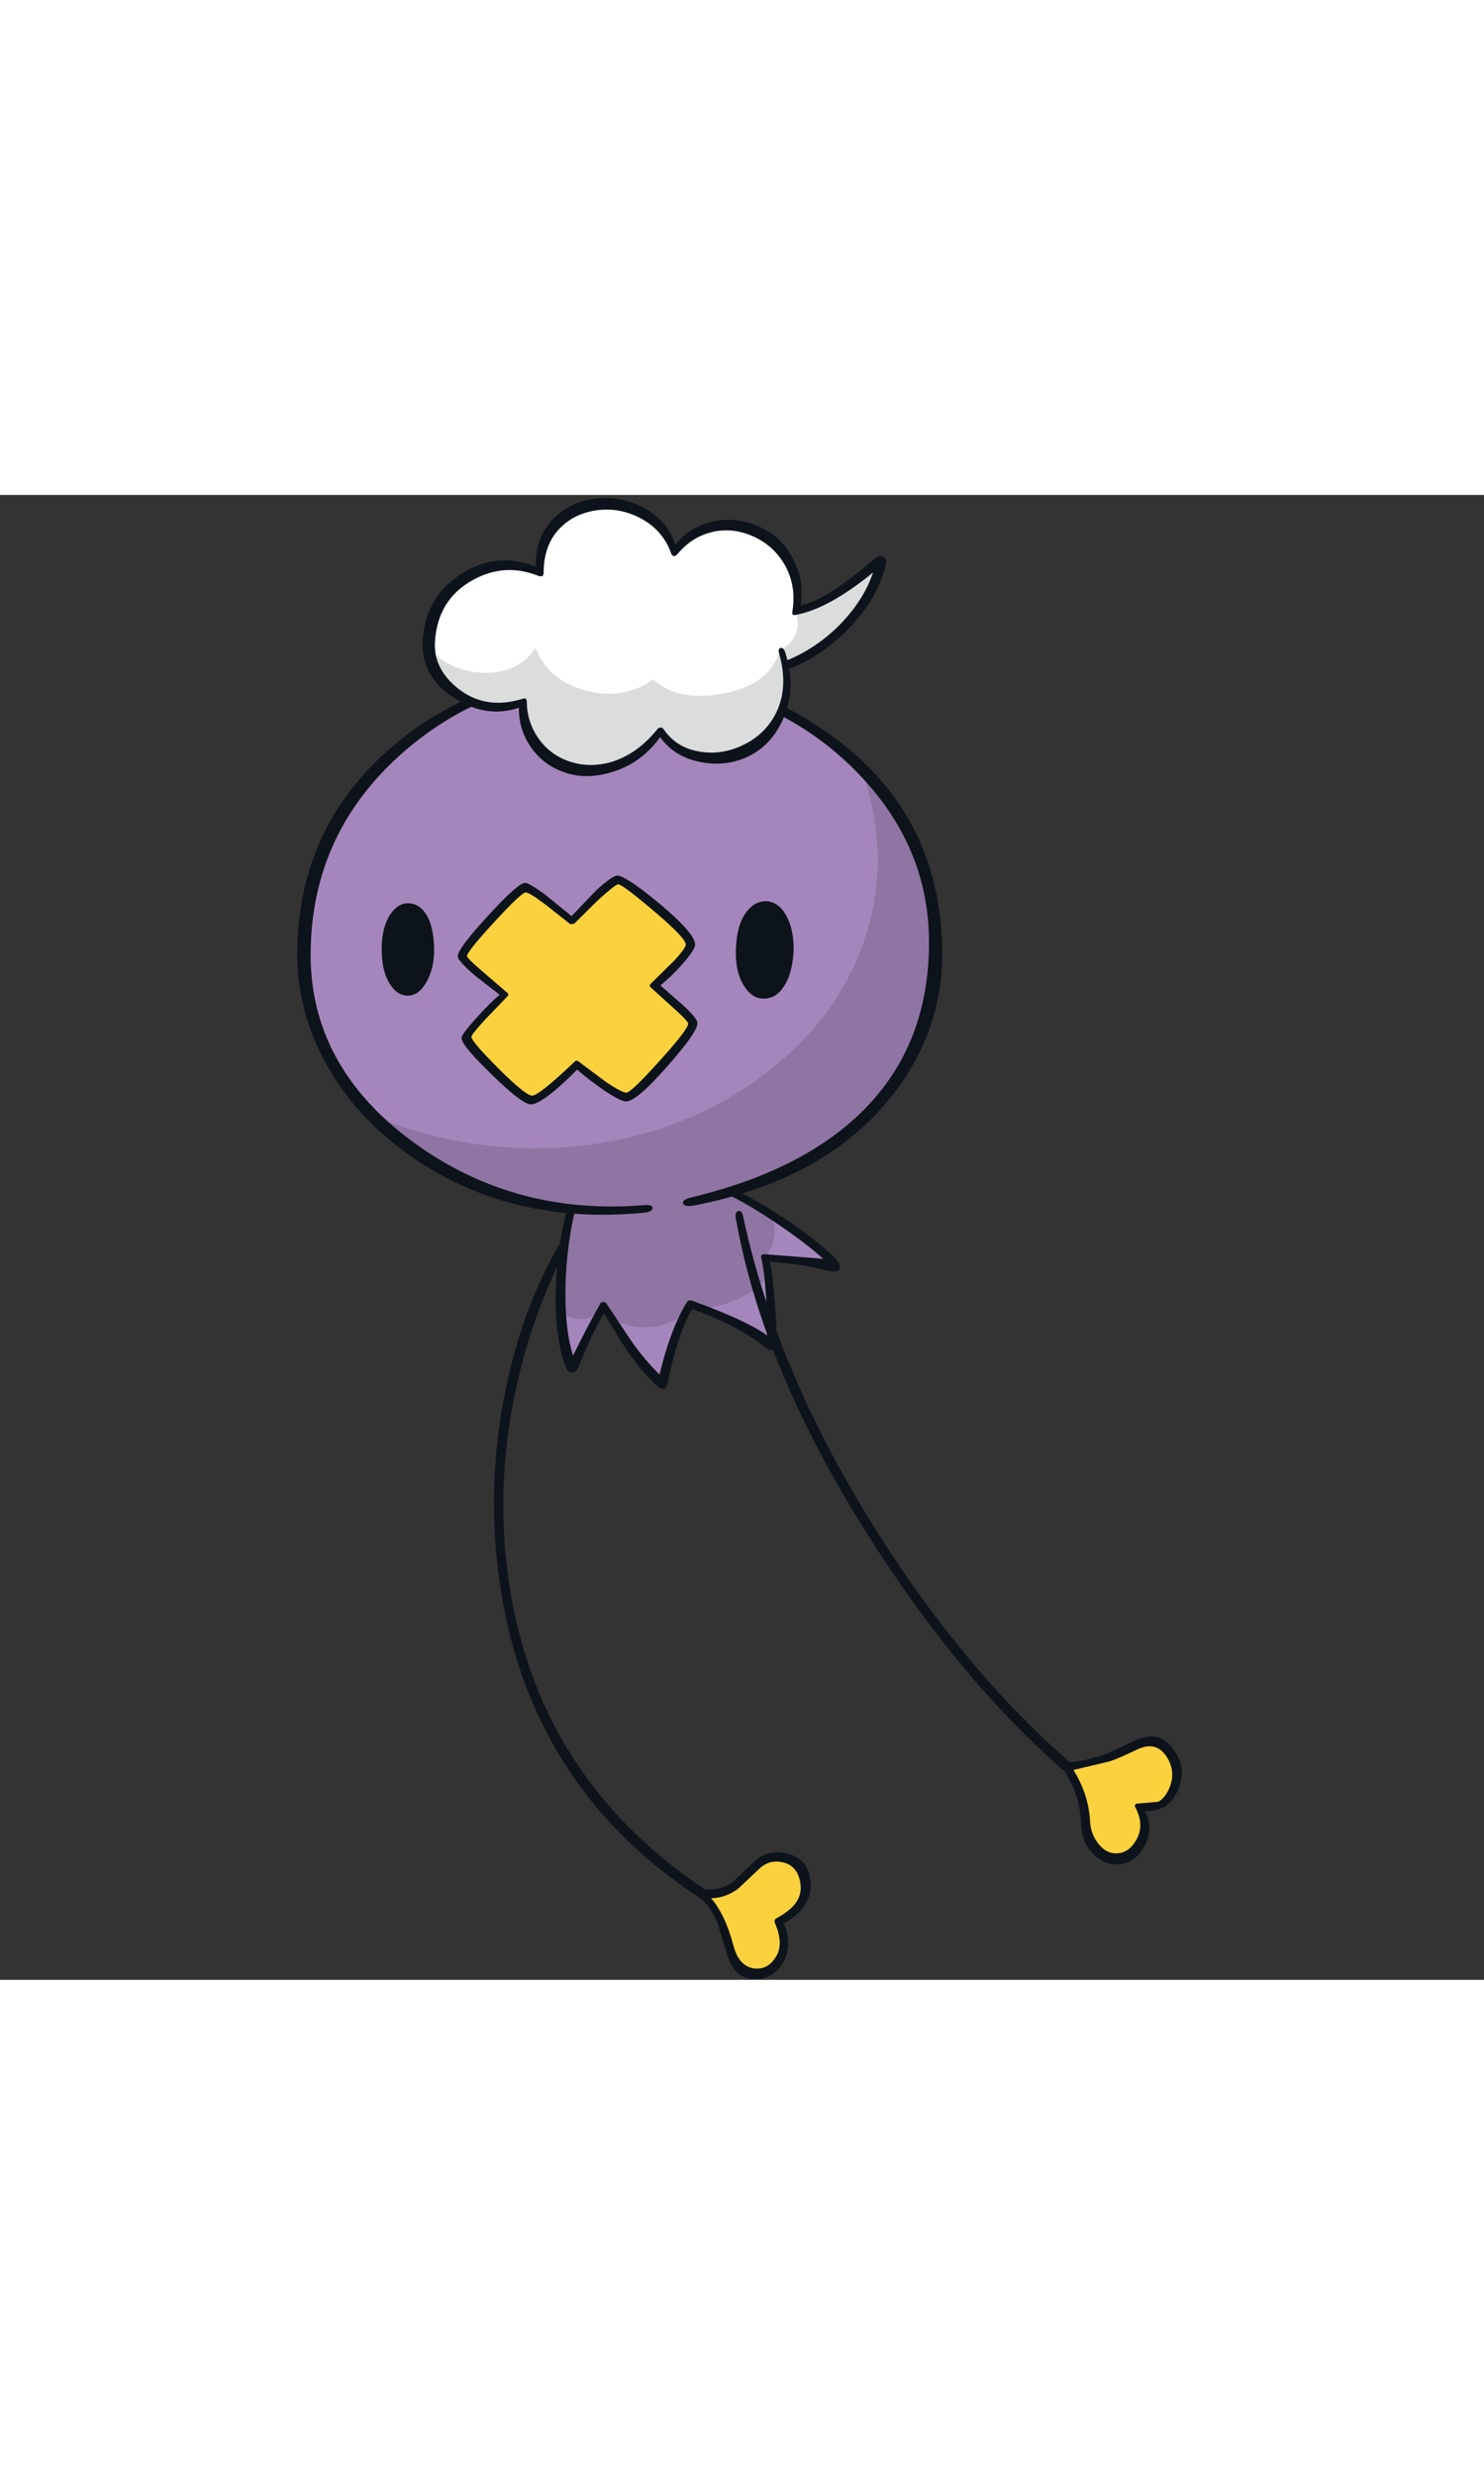 <svg:svg xmlns:svg="http://www.w3.org/2000/svg" height="255px" version="1.1" viewBox="-51.025 -0.55 254.75 254.75" width="153px"><svg:rect x="-51.025" y="-0.55" width="254.75" height="254.75" fill="#333333" stroke="none"/><svg:g><svg:path d="M101.0 50.95 Q109.35 62.4 109.75 76.3 110.25 92.15 100.3 103.5 90.8 114.4 74.05 118.75 87.55 126.55 91.8 131.45 85.9 130.3 80.2 130.2 80.8 132.85 81.1 136.9 81.4 141.45 81.0 144.8 76.85 141.65 67.5 138.2 66.0 140.25 62.4 151.35 60.55 150.15 57.15 145.3 L52.6 138.45 Q51.25 140.55 47.25 148.25 43.25 139.2 47.15 121.75 28.75 120.35 15.2 107.9 1.15 95.0 1.15 77.7 1.15 65.5 8.25 53.95 16.2 41.1 29.85 35.05 32.2 35.75 34.35 35.7 L38.85 35.05 Q39.0 40.0 41.8 43.05 44.3 45.8 48.35 46.35 52.2 46.85 56.0 45.2 59.95 43.5 62.25 39.95 66.95 46.3 74.55 44.3 81.75 42.4 83.25 36.4 93.6 40.8 101.0 50.95" fill="#a586bc" /><svg:path d="M34.1 98.35 Q29.15 93.25 29.15 92.5 29.15 91.65 35.55 85.25 L31.1 81.6 Q28.35 79.2 28.4 78.45 28.45 77.55 33.4 72.2 38.35 66.8 39.15 66.8 39.75 66.75 42.55 68.9 L47.3 72.45 51.65 67.9 Q54.45 65.25 55.1 65.3 56.0 65.35 61.75 70.25 67.7 75.3 67.75 76.55 67.75 77.05 65.75 79.3 L61.2 83.8 65.7 87.45 Q67.9 89.2 68.15 89.9 68.45 90.75 63.0 96.85 57.55 102.9 56.55 102.9 55.7 102.85 52.65 100.7 L48.0 97.2 44.0 100.95 Q41.15 103.45 40.2 103.45 39.15 103.5 34.1 98.35" fill="#fcd13e" /><svg:path d="M81.6 233.45 Q84.2 232.7 85.85 234.7 88.1 237.45 86.6 240.3 85.4 242.7 82.4 244.15 83.4 246.2 83.2 248.15 83.0 250.35 81.3 252.0 79.55 253.7 77.35 252.6 75.25 251.55 74.55 248.95 72.85 242.9 70.3 240.2 L70.5 239.55 Q72.45 240.15 74.95 238.45 L78.1 235.65 Q79.6 234.05 81.6 233.45" fill="#fcd13e" /><svg:path d="M142.55 214.95 Q145.05 213.2 147.5 213.75 150.15 214.35 150.7 217.35 151.35 220.65 149.55 222.75 147.7 224.95 144.2 224.45 145.85 227.45 144.9 230.2 143.9 232.95 141.05 233.25 138.5 233.55 136.85 230.95 135.6 228.85 135.5 226.35 135.4 224.35 134.7 222.25 133.95 220.0 132.65 218.4 L133.15 217.7 138.15 216.75 Q141.3 215.85 142.55 214.95" fill="#fcd13e" /><svg:path d="M106.1 59.35 Q110.15 68.55 110.05 77.9 109.85 92.95 99.85 103.75 90.6 113.7 74.15 119.0 78.2 121.0 81.4 123.3 82.25 125.0 81.85 127.0 81.5 128.9 80.2 130.2 L80.6 133.45 Q79.45 135.6 76.05 137.2 73.1 138.6 70.05 139.0 L67.5 138.1 66.15 140.2 Q63.5 142.15 59.9 142.25 56.45 142.3 54.05 140.65 L52.6 138.45 51.4 140.2 Q49.55 141.05 47.7 140.75 45.85 140.45 45.25 139.1 45.1 135.35 45.6 130.35 46.15 124.8 47.15 121.75 39.5 121.95 29.45 117.3 19.4 112.65 13.2 106.1 31.2 113.25 49.55 111.0 66.65 108.85 79.7 99.2 92.7 89.6 97.4 75.65 102.4 60.8 96.35 45.2 102.35 50.85 106.1 59.35" fill="#8f75a3" /><svg:path d="M23.5 77.4 Q23.5 80.85 22.1 83.15 20.8 85.35 19.0 85.35 17.15 85.35 15.9 83.35 14.5 81.15 14.5 77.4 14.5 73.65 15.95 71.45 17.25 69.5 19.0 69.5 21.0 69.5 22.25 71.6 23.45 73.7 23.5 77.4" fill="#0d131a" /><svg:path d="M85.2 77.7 Q85.0 81.7 83.45 83.9 82.05 85.95 79.9 85.85 78.0 85.8 76.65 83.6 75.15 81.15 75.3 77.35 75.45 73.2 77.1 71.0 78.55 69.1 80.55 69.15 82.65 69.25 84.0 71.7 85.3 74.2 85.2 77.7" fill="#0d131a" /><svg:path d="M82.0 244.45 Q81.8 243.9 82.25 243.65 85.0 242.15 85.9 240.5 86.85 238.8 86.1 236.5 85.35 234.4 83.15 234.0 80.85 233.55 79.1 235.35 L75.65 238.6 Q73.5 240.15 71.05 240.2 73.5 243.05 74.9 248.4 75.85 251.9 78.45 252.25 80.85 252.5 82.2 250.2 83.55 248.05 82.0 244.45 M83.75 232.45 Q86.9 233.1 87.8 235.7 88.5 238.05 87.75 240.15 86.75 242.85 83.45 244.5 84.3 246.1 84.25 248.05 84.2 249.9 83.35 251.3 81.6 254.2 78.4 254.1 74.85 253.95 73.7 249.5 L72.1 244.35 Q70.95 241.7 69.4 240.35 L70.0 238.7 Q72.6 238.9 74.8 237.4 L78.35 234.05 Q80.55 231.8 83.75 232.45" fill="#0d131a" /><svg:path d="M149.2 215.85 Q147.4 213.15 144.15 214.7 141.25 216.1 139.55 216.7 L133.25 218.2 Q135.85 222.35 136.1 227.0 136.2 229.1 137.45 230.75 138.8 232.55 140.65 232.5 142.75 232.45 144.0 230.25 145.5 227.7 143.9 224.65 143.7 224.35 143.85 224.15 144.05 223.9 144.4 223.95 L147.8 223.65 Q149.1 222.95 149.85 220.95 150.8 218.3 149.2 215.85 M143.6 213.25 Q147.7 211.15 150.3 214.5 152.8 217.7 151.25 221.5 150.45 223.5 149.05 224.4 147.7 225.25 145.45 225.25 147.15 227.95 145.5 231.15 143.8 234.35 140.75 234.4 138.4 234.45 136.6 232.55 134.65 230.5 134.55 227.5 134.45 224.95 133.85 222.9 133.2 220.75 131.75 218.45 L132.65 216.9 Q136.2 216.45 139.1 215.35 L143.6 213.25" fill="#0d131a" /><svg:path d="M94.7 45.65 Q79.55 31.25 55.2 30.6 33.7 30.05 18.25 43.55 2.5 57.3 2.3 77.9 2.1 97.35 19.8 110.4 37.1 123.1 59.45 121.3 61.0 121.15 61.0 121.8 61.0 122.45 59.45 122.6 34.9 124.95 17.15 111.15 8.95 104.75 4.5 96.2 -0.1 87.4 0.0 77.75 0.25 56.45 16.15 42.75 31.75 29.3 55.15 29.2 74.95 29.1 90.75 40.05 109.75 53.15 110.7 76.1 111.35 91.2 101.6 103.15 90.25 117.05 68.15 121.35 66.45 121.65 66.25 121.0 66.0 120.35 67.7 119.95 87.15 115.3 97.55 104.65 108.45 93.45 108.45 76.3 108.5 58.8 94.7 45.65" fill="#0d131a" /><svg:path d="M32.75 71.65 Q37.95 65.95 39.15 66.0 39.75 66.0 42.4 67.9 L47.1 71.7 51.2 67.4 Q54.15 64.65 55.05 64.75 56.7 65.0 62.35 69.7 68.3 74.7 68.3 76.6 68.35 77.25 66.75 79.2 64.95 81.4 62.35 83.6 L66.4 87.15 Q68.7 89.3 68.7 90.05 68.75 91.55 63.6 97.4 58.35 103.4 56.5 103.5 55.6 103.55 52.75 101.65 50.25 99.95 48.05 98.05 42.0 104.1 40.05 104.0 38.5 103.9 33.35 98.85 28.3 93.95 28.2 92.65 28.15 92.05 30.7 89.25 33.05 86.6 34.75 85.2 L30.5 81.9 Q27.55 79.35 27.55 78.6 27.55 77.3 32.75 71.65 M39.15 67.65 Q38.3 67.85 33.75 72.8 29.15 77.8 29.15 78.55 29.15 78.95 31.8 81.2 L36.1 84.9 Q36.4 85.2 36.05 85.5 L32.4 89.3 Q29.85 92.05 29.9 92.45 30.0 93.3 34.55 97.85 39.15 102.45 40.3 102.5 41.4 102.6 47.65 96.65 47.95 96.35 48.3 96.65 L53.05 100.2 Q55.6 101.9 56.45 102.0 57.2 102.1 62.15 96.6 67.1 91.15 67.1 90.15 67.1 89.75 64.9 87.75 L60.7 83.95 Q60.35 83.6 60.7 83.3 L64.9 79.15 Q66.6 77.25 66.7 76.65 66.85 75.6 61.3 70.9 55.95 66.35 55.1 66.25 54.7 66.2 51.7 68.9 L47.55 73.0 46.9 73.1 42.45 69.6 Q39.7 67.55 39.15 67.65" fill="#0d131a" /><svg:path d="M73.4 119.2 L74.95 118.6 Q79.6 120.8 84.75 124.3 89.5 127.6 92.3 130.35 93.25 131.25 93.15 132.0 93.05 132.9 91.5 132.6 L86.35 131.55 81.1 130.95 Q81.6 133.1 81.95 137.6 82.35 142.1 82.25 144.85 82.2 145.85 81.7 146.1 81.2 146.4 80.35 145.7 76.05 142.15 67.8 139.1 65.35 143.2 63.6 151.8 63.2 153.6 61.7 152.25 59.25 150.0 56.85 146.55 55.4 144.5 52.65 139.85 50.75 143.0 48.3 149.0 47.85 150.0 47.15 150.0 46.45 150.0 46.0 148.85 44.1 143.45 44.4 135.35 44.65 128.25 46.35 121.95 L47.7 122.15 Q46.2 128.4 46.05 135.3 45.9 142.55 47.35 147.1 49.75 142.2 52.1 138.05 L52.55 137.85 53.0 138.05 57.35 144.6 Q59.8 148.05 62.2 150.35 64.0 142.7 66.9 137.9 67.2 137.5 67.7 137.65 77.3 141.15 80.65 143.65 80.75 140.6 80.45 136.5 80.15 132.3 79.65 130.3 79.55 129.7 80.2 129.7 L90.3 130.5 Q87.3 127.8 82.65 124.65 77.6 121.2 73.4 119.2" fill="#0d131a" /><svg:path d="M75.3 123.6 Q75.1 122.5 75.7 122.3 76.35 122.15 76.55 123.25 82.25 149.95 99.55 177.35 114.75 201.35 132.65 216.9 L131.75 218.45 Q113.65 202.75 97.85 177.7 79.8 149.15 75.3 123.6" fill="#0d131a" /><svg:path d="M46.1 126.25 L46.05 129.0 Q39.8 140.95 37.1 155.0 34.2 170.15 36.15 184.65 40.75 219.2 70.0 238.7 L69.4 240.35 Q38.1 220.05 34.25 181.95 32.7 166.45 36.2 150.95 39.5 136.6 46.1 126.25" fill="#0d131a" /><svg:path d="M83.7 28.75 Q84.55 33.7 82.45 37.75 80.55 41.45 76.85 43.3 73.15 45.1 69.3 44.3 65.2 43.5 62.45 39.85 60.05 43.4 56.1 45.2 52.3 46.9 48.45 46.45 39.35 45.25 38.75 35.0 33.5 36.95 28.25 33.75 23.0 30.55 23.0 25.25 23.0 18.9 27.65 14.8 33.15 9.85 41.8 12.7 41.6 7.95 44.4 4.75 46.95 1.8 51.0 1.15 55.1 0.5 58.75 2.5 62.8 4.65 64.75 9.3 67.7 5.85 71.75 5.0 75.5 4.3 79.0 5.95 82.5 7.65 84.3 11.1 86.2 14.85 85.45 19.4 91.95 18.15 99.95 11.2 96.0 24.15 83.7 28.75" fill="#ffffff" /><svg:path d="M83.1 36.3 Q81.5 40.1 78.2 42.4 74.65 44.8 70.65 44.45 66.2 44.0 62.3 40.0 56.4 47.65 48.15 46.35 39.6 45.05 38.75 35.05 33.55 36.3 29.25 34.55 24.15 32.4 23.25 26.6 27.55 30.15 32.9 29.95 38.45 29.7 40.9 25.6 42.95 31.25 49.5 33.0 56.0 34.75 61.1 31.1 65.2 34.9 72.95 33.55 81.05 32.15 82.9 26.05 84.7 25.2 85.5 23.45 86.35 21.6 85.55 19.55 89.45 18.3 93.65 15.75 97.45 13.45 99.9 11.15 98.5 17.35 94.65 21.4 91.05 25.15 83.7 28.7 84.75 32.4 83.1 36.3" fill="#dbdcdc" /><svg:path d="M85.7 20.0 Q84.85 20.25 85.0 19.45 85.75 14.75 83.45 11.05 81.5 7.95 78.15 6.5 74.55 4.95 71.05 5.85 67.55 6.75 65.15 9.75 L64.65 10.0 64.25 9.65 Q62.85 5.45 58.75 3.35 55.0 1.45 50.95 2.15 47.3 2.8 44.95 5.3 42.25 8.2 42.3 12.95 L42.1 13.4 41.55 13.4 Q35.65 10.95 30.05 14.1 24.15 17.4 23.65 24.5 23.3 29.25 27.65 32.7 32.4 36.4 38.75 34.4 39.4 34.2 39.4 34.9 39.45 38.4 41.4 41.2 43.35 44.0 46.65 45.15 50.2 46.35 53.95 45.25 58.4 43.9 61.85 39.6 62.05 39.35 62.35 39.35 62.7 39.35 62.9 39.65 65.15 42.9 69.2 43.5 72.85 44.1 76.45 42.4 80.35 40.55 82.2 36.85 84.35 32.45 82.75 26.75 82.45 25.8 83.0 25.7 83.5 25.6 83.8 26.55 L84.15 27.8 Q89.2 25.7 93.25 21.6 97.3 17.4 98.85 12.75 91.25 18.95 85.7 20.0 M99.25 10.3 Q99.95 9.7 100.6 10.1 101.25 10.45 101.0 11.5 99.75 16.95 95.0 22.05 90.3 27.0 84.45 29.3 85.2 33.8 83.45 37.8 81.45 42.4 77.35 44.35 73.6 46.1 69.35 45.3 64.75 44.45 62.3 41.0 59.05 45.5 54.0 47.0 49.6 48.35 45.9 47.05 42.35 45.85 40.2 42.85 38.0 39.75 38.05 35.95 32.4 37.85 26.9 34.25 21.15 30.55 21.55 24.35 22.05 16.8 28.25 12.95 34.35 9.1 40.95 11.75 40.8 6.75 44.0 3.5 46.7 0.8 50.65 0.15 54.95 -0.55 59.0 1.4 63.45 3.55 64.95 8.0 67.4 4.85 71.45 4.0 75.3 3.15 79.1 4.8 83.3 6.6 85.25 10.7 87.1 14.45 86.4 18.4 89.1 17.8 92.45 15.55 95.1 13.8 99.25 10.3" fill="#0d131a" /></svg:g></svg:svg>